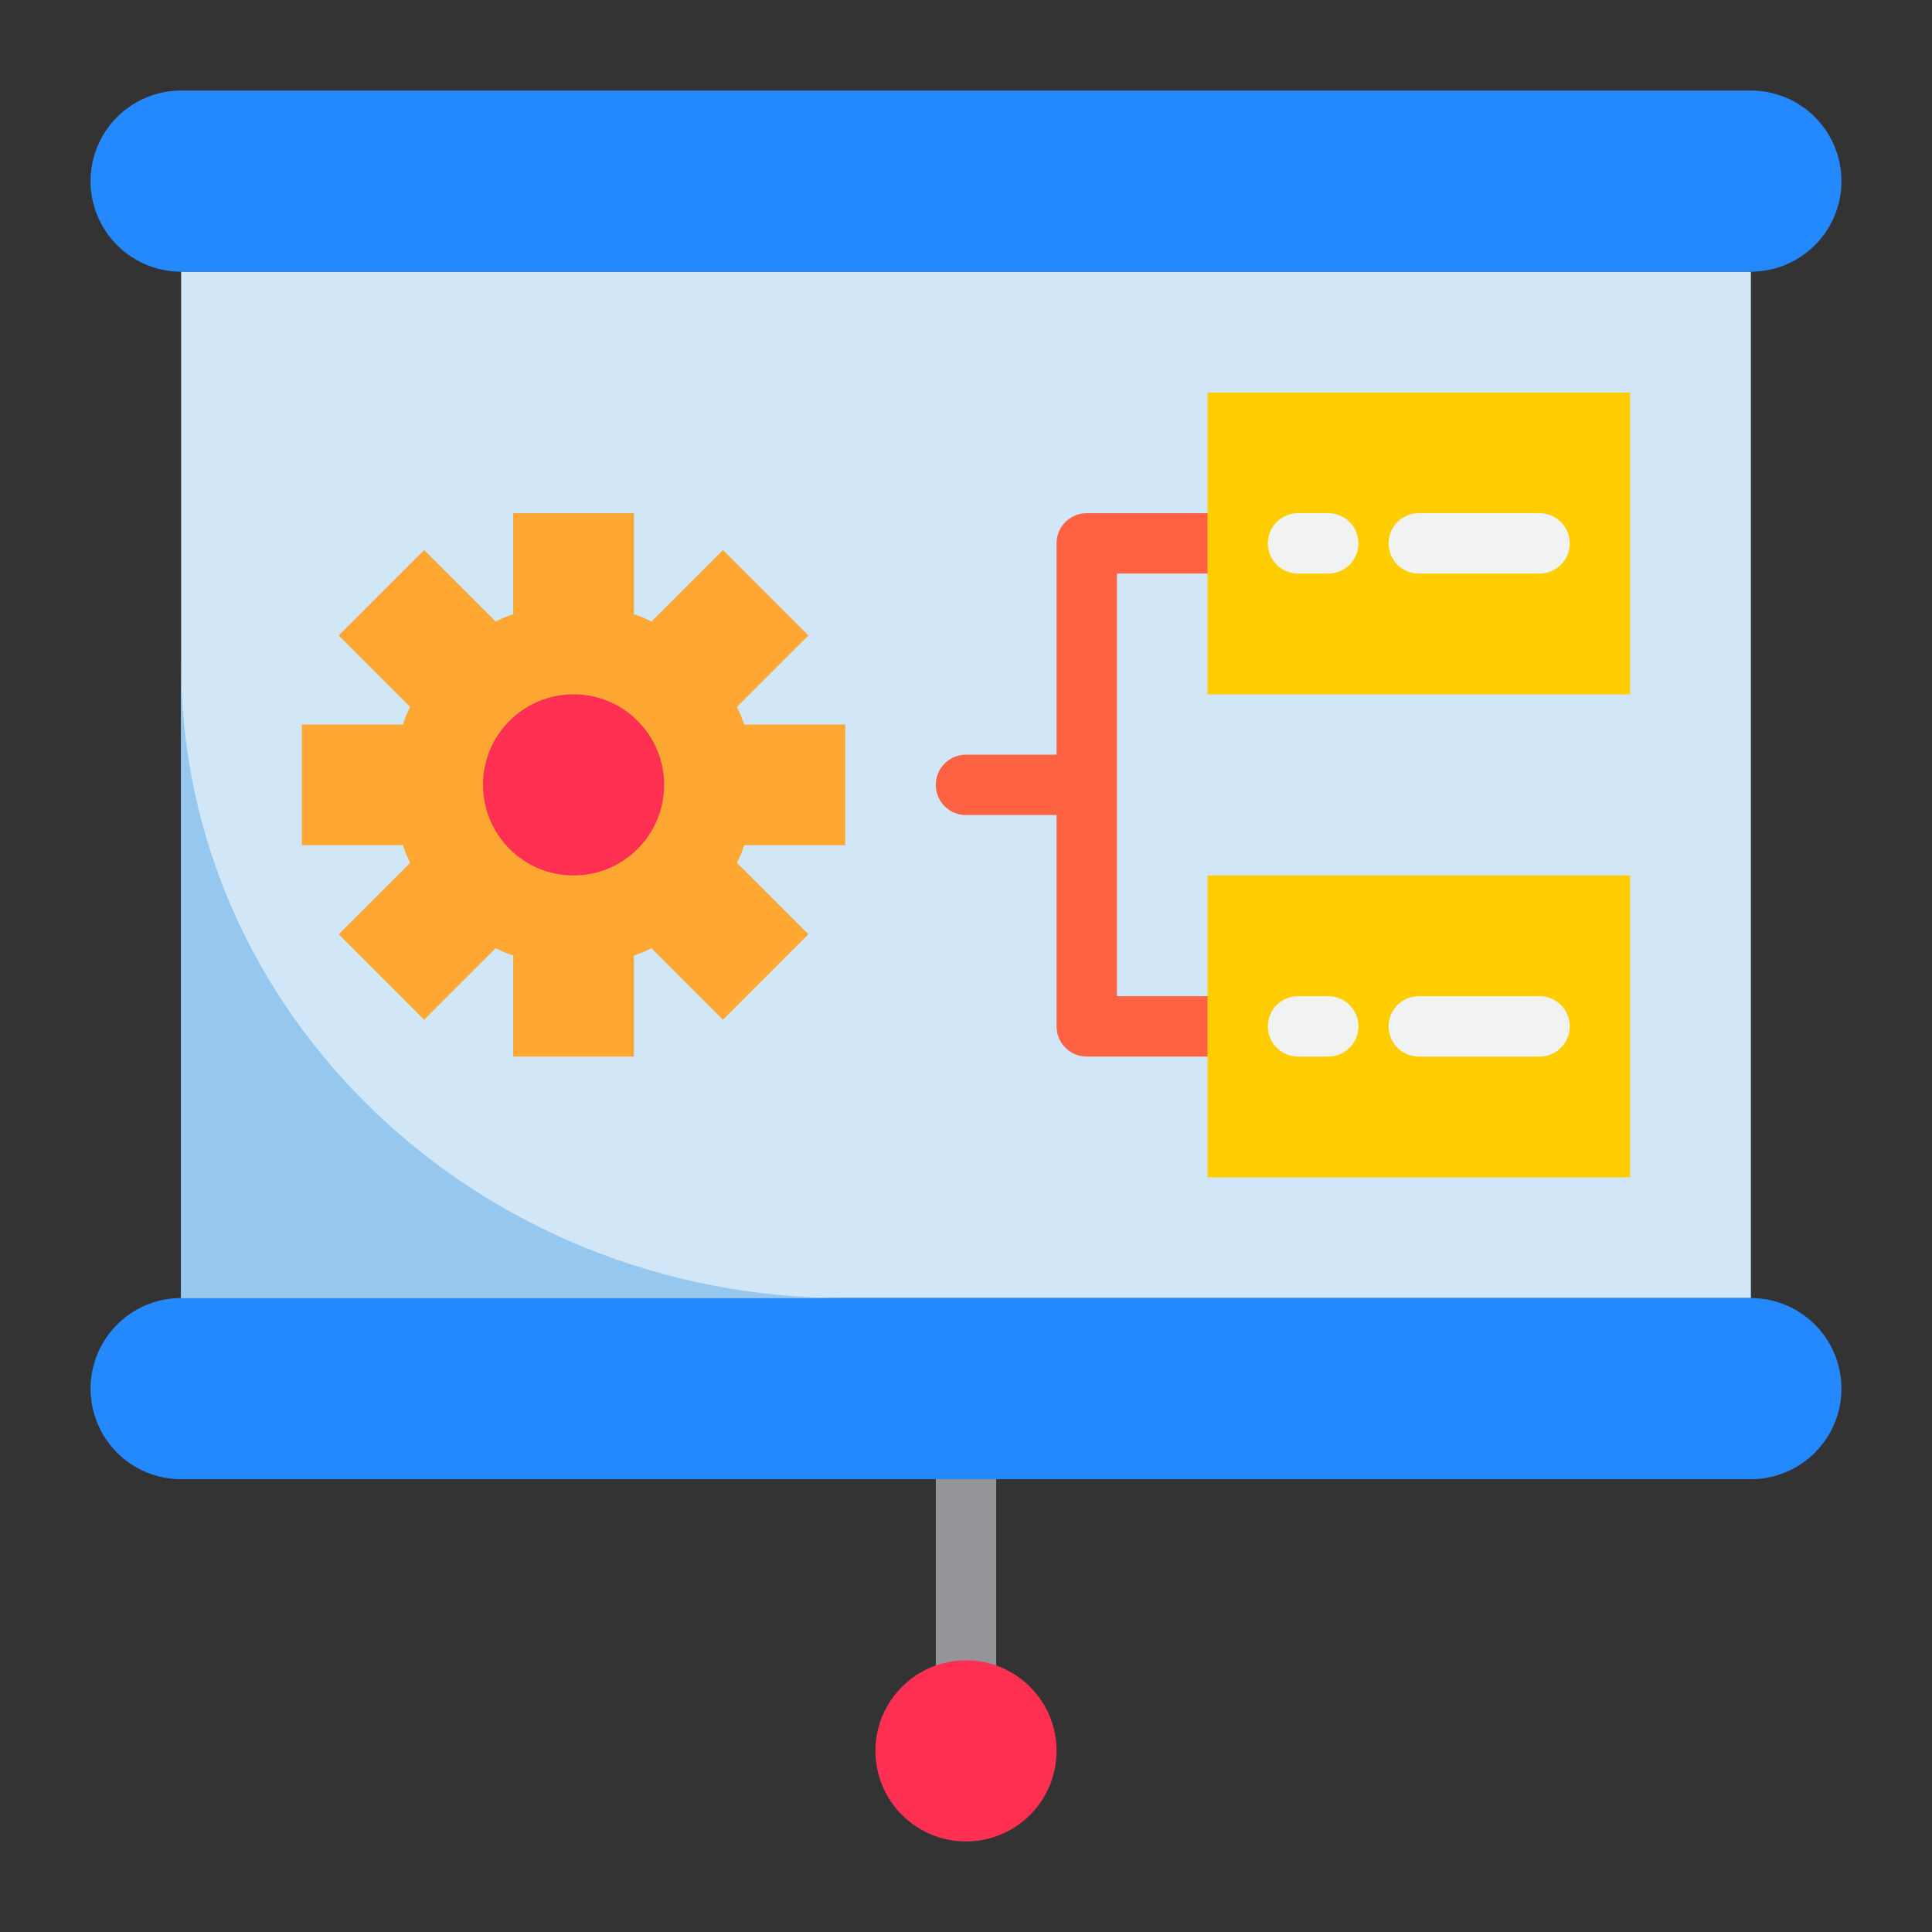 <svg height="512" viewBox="0 0 64 64" width="512" xmlns="http://www.w3.org/2000/svg"><rect x="0" y="0" width="64" height="64" fill="#333333" stroke="none"/><path d="m6 9h52v34h-52z" fill="#d1e7f8"/><path d="m40 33h-3v-14h3a1 1 0 0 0 0-2h-4a1 1 0 0 0 -1 1v7h-3a1 1 0 0 0 0 2h3v7a1 1 0 0 0 1 1h4a1 1 0 0 0 0-2z" fill="#ff6243"/><path d="m61 6a3 3 0 0 0 -3-3h-52a3 3 0 0 0 0 6h52a3 3 0 0 0 3-3z" fill="#2488ff"/><path d="m3 46a3 3 0 0 0 3 3h52a3 3 0 0 0 0-6h-52a3 3 0 0 0 -3 3z" fill="#2488ff"/><path d="m24.65 28a3.228 3.228 0 0 1 -.24.58l2.37 2.37-2.83 2.83-2.37-2.37a3.228 3.228 0 0 1 -.58.24v3.35h-4v-3.35a3.228 3.228 0 0 1 -.58-.24l-2.37 2.37-2.83-2.83 2.37-2.37a3.228 3.228 0 0 1 -.24-.58h-3.35v-4h3.35a3.228 3.228 0 0 1 .24-.58l-2.37-2.37 2.83-2.83 2.37 2.37a3.228 3.228 0 0 1 .58-.24v-3.35h4v3.35a3.228 3.228 0 0 1 .58.24l2.37-2.37 2.83 2.83-2.37 2.37a3.228 3.228 0 0 1 .24.58h3.35v4z" fill="#ffa733"/><circle cx="19" cy="26" fill="#ff3051" r="3"/><path d="m40 18v5h14v-10h-14z" fill="#ffcd00"/><path d="m54 39v-10h-14v10z" fill="#ffcd00"/><path d="m6 22v21h22c-12.16 0-22-9.393-22-21z" fill="#96c8ef"/><path d="m31 49h2v7h-2z" fill="#939598"/><g fill="#f1f2f2"><path d="m43 35h1a1 1 0 0 0 0-2h-1a1 1 0 0 0 0 2z"/><path d="m47 35h4a1 1 0 0 0 0-2h-4a1 1 0 0 0 0 2z"/><path d="m43 19h1a1 1 0 0 0 0-2h-1a1 1 0 0 0 0 2z"/><path d="m47 19h4a1 1 0 0 0 0-2h-4a1 1 0 0 0 0 2z"/></g><circle cx="32" cy="58" fill="#ff3051" r="3"/></svg>
